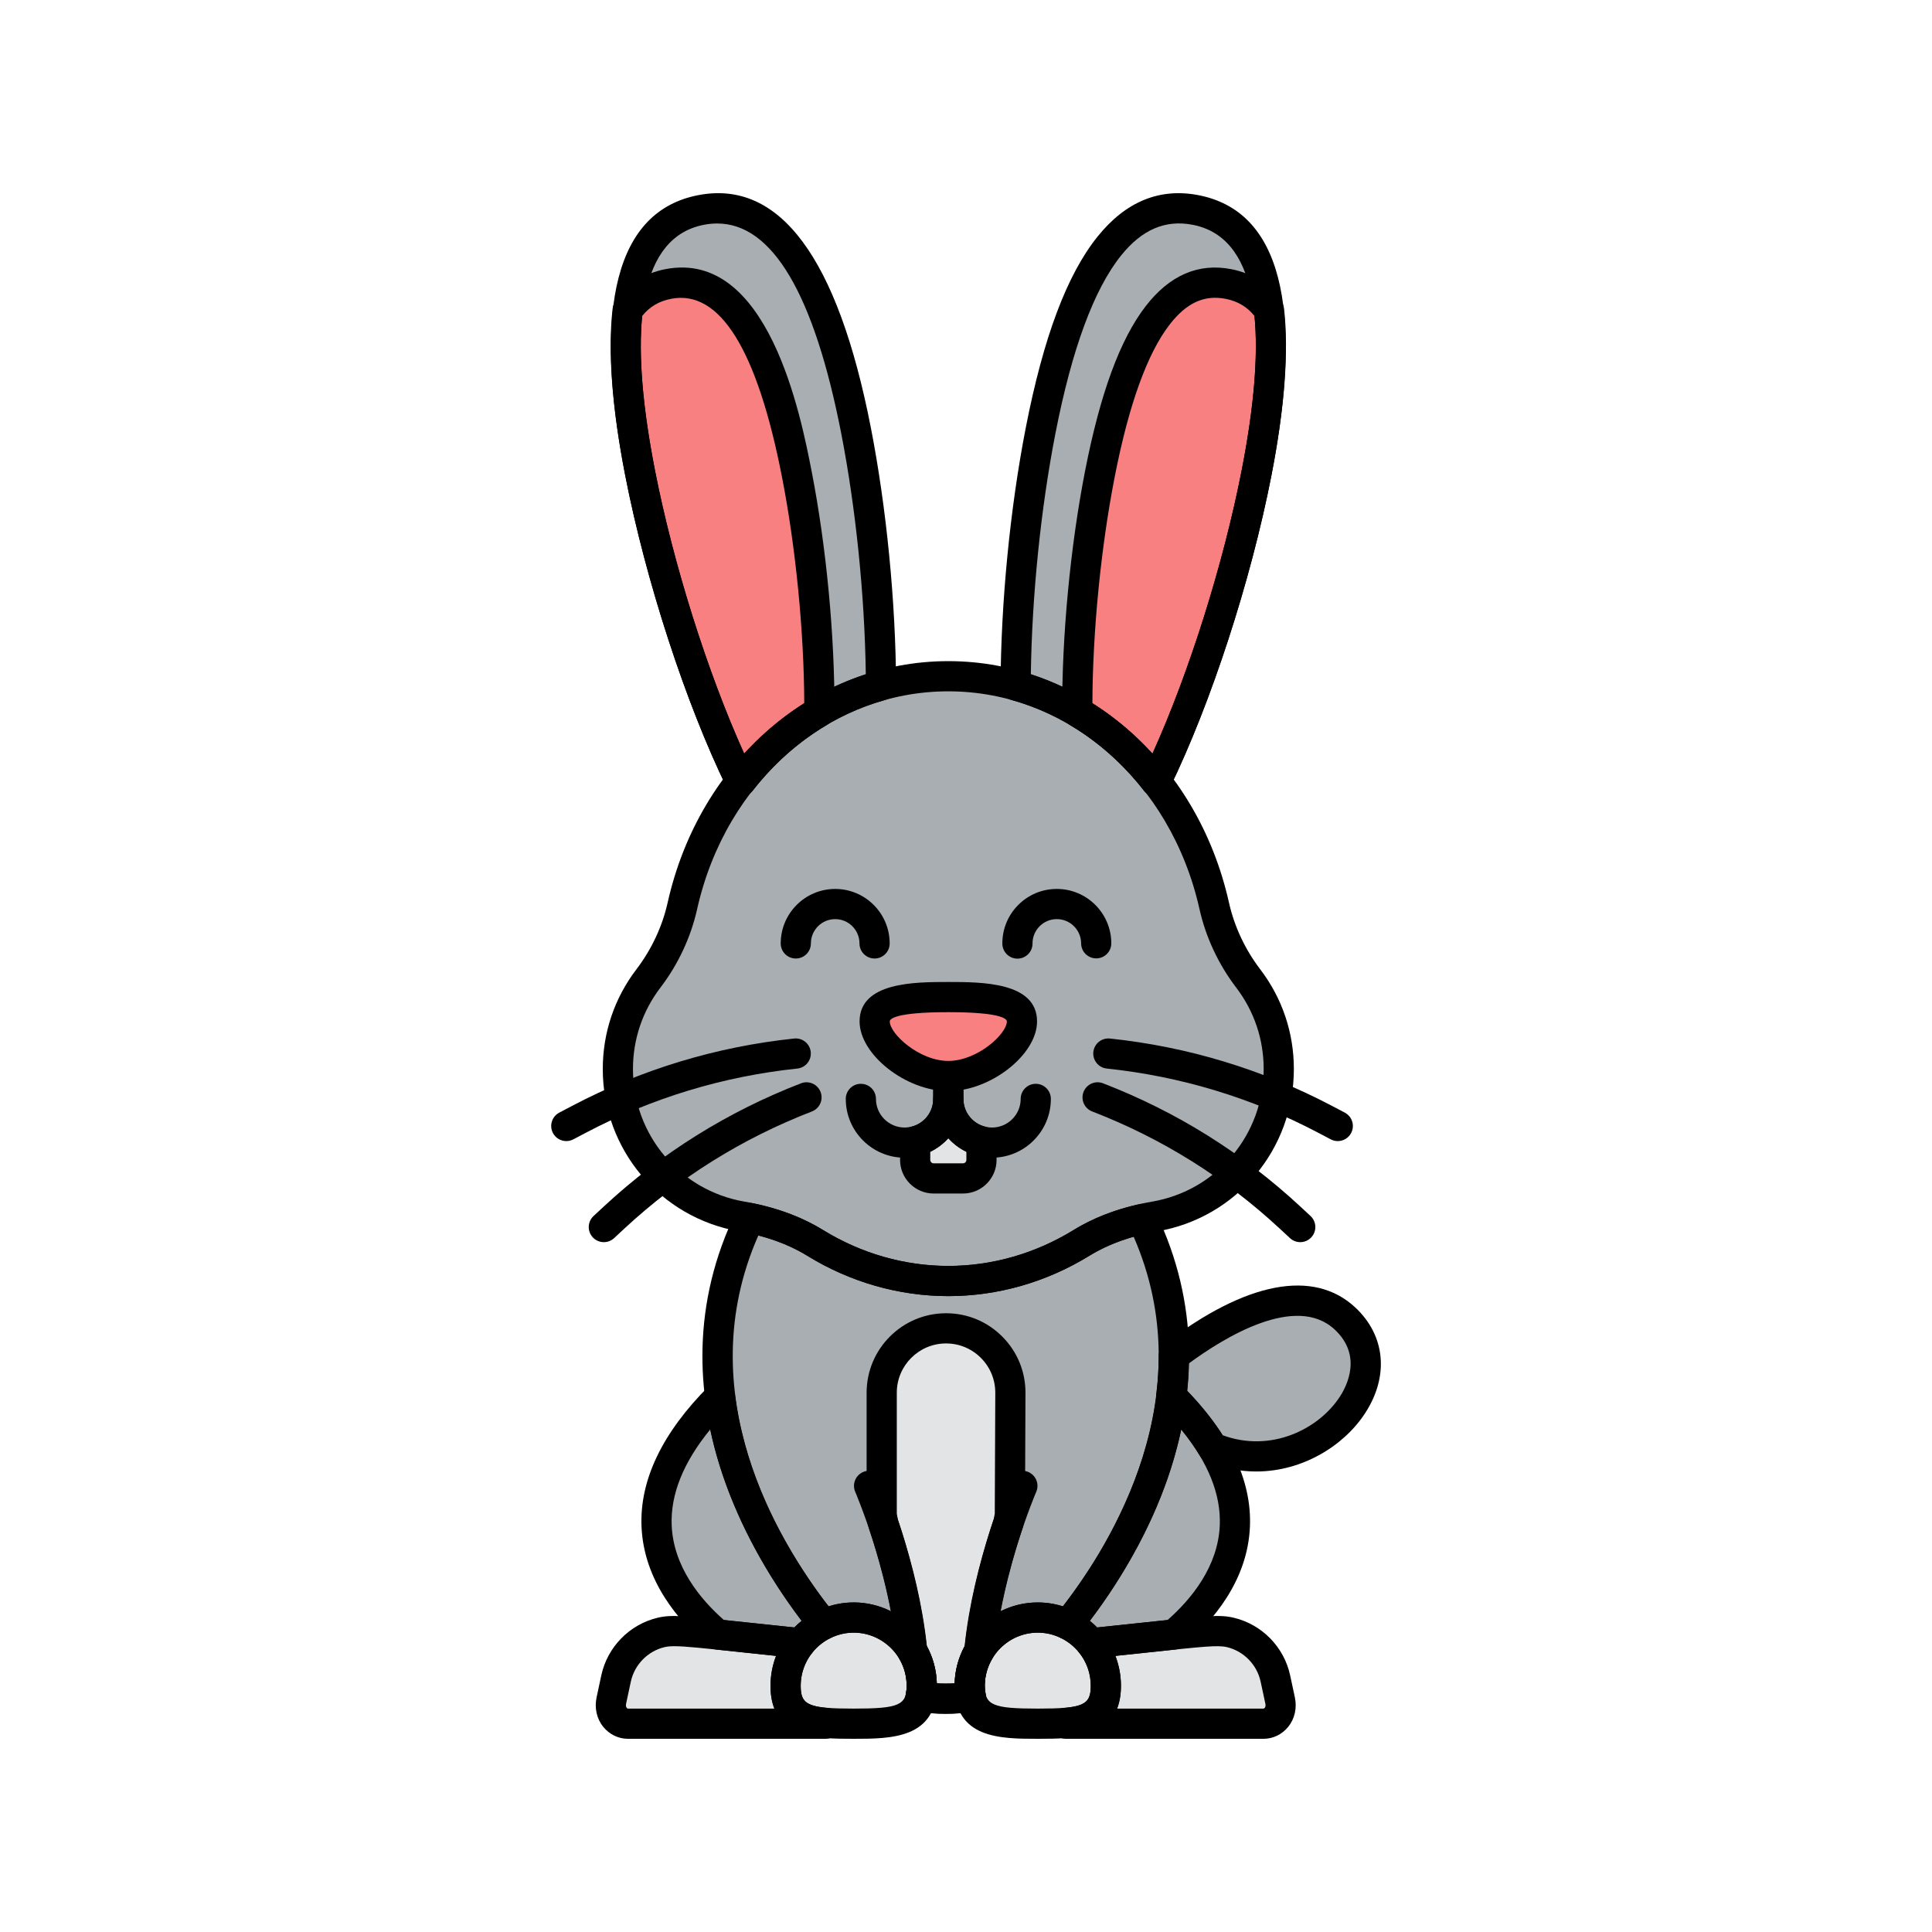 <svg enable-background="new 0 0 512 512" height="100" viewBox="-32 -32 320 320" width="100" xmlns="http://www.w3.org/2000/svg"><path d="m159.473 97.452c6.794-13.922 13.284-33.871 16.656-51.159 6.036-30.944-.202-41.584-10.081-43.51-9.879-1.927-19.658 5.588-25.693 36.533-2.594 13.299-4.073 28.759-4.133 42.222 9.19 2.564 17.259 8.223 23.251 15.914z" fill="#a8aeb2"/><path d="m90.67 97.452c5.992-7.692 14.061-13.35 23.251-15.915-.06-13.463-1.539-28.923-4.133-42.222-6.036-30.944-15.815-38.459-25.694-36.532s-16.117 12.566-10.081 43.51c3.372 17.289 9.863 37.238 16.657 51.159z" fill="#a8aeb2"/><path d="m174.741 130.061c-2.709-3.551-4.648-7.655-5.622-12.014-4.885-21.843-22.748-38.041-44.047-38.041s-39.162 16.198-44.047 38.041c-.975 4.359-2.914 8.462-5.622 12.014-3.176 4.164-5.063 9.363-5.063 15.005 0 12.264 8.902 22.416 20.534 24.421 4.279.738 8.443 2.095 12.14 4.372 6.53 4.022 14.05 6.318 22.059 6.318s15.529-2.296 22.059-6.318c3.698-2.278 7.862-3.634 12.141-4.372 11.629-2.006 20.533-12.155 20.533-24.421-.002-5.642-1.889-10.841-5.065-15.005z" fill="#a8aeb2"/><path d="m151.165 247.219c0 6.242-5.048 6.279-11.275 6.279s-11.275-.037-11.275-6.279 5.048-11.303 11.275-11.303 11.275 5.061 11.275 11.303z" fill="#e3e4e5"/><path d="m120.671 247.219c0 6.242-5.048 6.279-11.275 6.279s-11.275-.037-11.275-6.279 5.048-11.303 11.275-11.303c6.227.001 11.275 5.061 11.275 11.303z" fill="#e3e4e5"/><g fill="#a8aeb2"><path d="m147.13 173.859c-6.53 4.022-14.05 6.318-22.059 6.318s-15.529-2.296-22.059-6.318c-3.315-2.042-7.006-3.34-10.819-4.119-14.305 29.361 3.685 56.765 12.243 67.34 7.495-3.691 16.235 1.796 16.235 10.139 0 .686-.071 1.286-.188 1.831 2.642.391 5.514.415 8.319 0-.117-.545-.188-1.144-.188-1.831 0-6.242 5.048-11.303 11.275-11.303 1.782 0 3.461.426 4.959 1.164 8.541-10.554 26.477-37.874 12.323-67.171-3.535.794-6.951 2.047-10.041 3.95z"/><path d="m148.701 240.179c0-.001 0-.001 0 0 6.168-.639 10.542-1.12 13.73-1.452 7.708-6.525 18.459-20.61-.391-39.446-1.468 11.871-6.57 22.263-11.407 29.788-.004.006-.008.013-.012.019-1.782 2.77-3.739 5.48-5.772 7.992 1.502.74 2.818 1.799 3.852 3.099z"/><path d="m86.854 238.727c3.188.332 7.562.813 13.731 1.451v.001c1.035-1.299 2.35-2.358 3.852-3.098-2.227-2.753-4.443-5.837-6.497-9.139-.004-.006-.007-.011-.011-.017-4.613-7.418-9.289-17.363-10.683-28.643-18.851 18.835-8.1 32.92-.392 39.445z"/><path d="m190.783 186.396c-7.701-7.204-20.529.185-28.363 6.176.002 2.274-.154 4.5-.424 6.681l.044.029c2.942 2.939 5.162 5.763 6.786 8.46 16.047 6.741 32.723-11.276 21.957-21.346z"/></g><path d="m180.025 249.649-.78-3.638c-.821-3.827-3.77-6.747-7.448-7.625-2.434-.581-5.366-.041-23.096 1.792 1.539 1.932 2.464 4.377 2.464 7.042 0 4.569-2.71 5.809-6.601 6.148l-.041.131h32.766c1.642-.001 3.215-1.618 2.736-3.85z" fill="#e3e4e5"/><path d="m98.12 247.219c0-2.665.926-5.109 2.464-7.042-17.73-1.833-20.661-2.374-23.096-1.792-3.678.878-6.628 3.798-7.448 7.625l-.78 3.638c-.479 2.232 1.094 3.85 2.737 3.85h32.766l-.041-.131c-3.892-.339-6.602-1.579-6.602-6.148z" fill="#e3e4e5"/><path d="m124.694 188.016c-5.886 0-10.657 4.771-10.657 10.657v20.267s.097.521.266 1.44c1.73 5.103 3.917 13.081 4.739 20.982 1.025 1.68 1.63 3.668 1.63 5.857 0 .686-.071 1.286-.188 1.831 2.642.391 5.514.415 8.319 0-.117-.545-.188-1.144-.188-1.831 0-2.139.597-4.136 1.63-5.839.828-7.957 3.04-16.004 4.775-21.107.157-.855.246-1.334.246-1.334l.085-20.175c.051-5.921-4.735-10.748-10.657-10.748z" fill="#e3e4e5"/><path d="m137.269 137.182c0 3.745-6.253 9.04-12.197 9.04s-12.197-5.296-12.197-9.04c0-3.745 6.253-4.033 12.197-4.033 5.943-.001 12.197.288 12.197 4.033z" fill="#f98080"/><path d="m125.071 150.012c0 3.395-2.339 6.237-5.492 7.02v3.088c0 1.685 1.379 3.064 3.064 3.064h4.856c1.685 0 3.064-1.379 3.064-3.064v-3.088c-3.152-.784-5.492-3.625-5.492-7.02z" fill="#e3e4e5"/><path d="m159.473 97.452c6.794-13.922 13.284-33.871 16.656-51.159 2.269-11.633 2.803-20.394 2.061-26.904-1.74-2.496-4.061-3.833-6.715-4.351-8.069-1.574-16.13 4.945-21.313 31.519-2.432 12.468-3.795 27.131-3.726 39.35 4.973 2.937 9.39 6.863 13.037 11.545z" fill="#f98080"/><path d="m90.669 97.452c3.648-4.682 8.065-8.609 13.037-11.545.069-12.219-1.294-26.882-3.726-39.35-5.183-26.573-13.244-33.092-21.313-31.519-2.654.518-4.975 1.855-6.715 4.351-.741 6.509-.208 15.271 2.061 26.904 3.372 17.289 9.863 37.238 16.656 51.159z" fill="#f98080"/><path d="m132.313 159.754c-5.372 0-9.742-4.37-9.742-9.742v-3.193c0-1.381 1.119-2.5 2.5-2.5s2.5 1.119 2.5 2.5v3.193c0 2.615 2.127 4.742 4.742 4.742s4.743-2.127 4.743-4.742c0-1.381 1.119-2.5 2.5-2.5s2.5 1.119 2.5 2.5c.001 5.372-4.37 9.742-9.743 9.742z"/><path d="m117.829 159.754c-5.372 0-9.743-4.37-9.743-9.742 0-1.381 1.119-2.5 2.5-2.5s2.5 1.119 2.5 2.5c0 2.615 2.127 4.742 4.743 4.742 2.615 0 4.742-2.127 4.742-4.742v-3.193c0-1.381 1.119-2.5 2.5-2.5s2.5 1.119 2.5 2.5v3.193c0 5.372-4.37 9.742-9.742 9.742z"/><path d="m125.071 182.677c-8.184 0-16.265-2.313-23.37-6.689-3.137-1.932-6.923-3.29-11.254-4.037-13.1-2.259-22.608-13.566-22.608-26.886 0-6.025 1.928-11.738 5.575-16.521 2.5-3.277 4.288-7.096 5.17-11.043 5.267-23.549 24.382-39.996 46.487-39.996s41.221 16.447 46.486 39.996c.883 3.946 2.671 7.765 5.171 11.043h.001c3.647 4.783 5.575 10.496 5.575 16.521 0 13.319-9.508 24.625-22.608 26.885-4.332.748-8.119 2.106-11.254 4.038-7.105 4.376-15.187 6.689-23.371 6.689zm0-100.171c-19.746 0-36.855 14.839-41.607 36.086-1.039 4.647-3.14 9.137-6.075 12.984-2.977 3.904-4.551 8.568-4.551 13.489 0 10.879 7.763 20.114 18.458 21.958 4.962.855 9.345 2.439 13.027 4.708 6.316 3.89 13.49 5.946 20.748 5.946s14.432-2.056 20.748-5.946c3.681-2.268 8.063-3.852 13.027-4.708 10.695-1.845 18.458-11.08 18.458-21.958 0-4.92-1.574-9.584-4.552-13.489h.001c-2.936-3.848-5.037-8.338-6.075-12.984-4.751-21.247-21.861-36.086-41.607-36.086z"/><path d="m159.474 99.952c-.766 0-1.495-.352-1.972-.963-5.81-7.455-13.399-12.657-21.951-15.043-1.085-.303-1.833-1.293-1.828-2.419.062-13.831 1.585-29.39 4.179-42.689 2.926-14.998 6.822-25.361 11.912-31.682 4.658-5.783 10.283-8.079 16.714-6.825 13.497 2.632 17.553 18.258 12.057 46.442-3.399 17.427-10.019 37.75-16.863 51.777-.379.775-1.13 1.3-1.987 1.39-.089.008-.175.012-.261.012zm-20.734-20.264c7.627 2.486 14.498 6.986 20.129 13.17 6.07-13.418 11.758-31.411 14.807-47.042 4.862-24.928 2.135-38.581-8.105-40.578-4.536-.883-8.412.771-11.862 5.054-4.505 5.594-8.172 15.52-10.898 29.503-2.422 12.411-3.889 26.839-4.071 39.893z"/><path d="m90.67 99.952c-.086 0-.173-.004-.26-.014-.858-.089-1.609-.615-1.987-1.39-6.845-14.026-13.464-34.35-16.863-51.777-5.498-28.184-1.441-43.809 12.056-46.441 13.5-2.634 23.128 10.323 28.625 38.507 2.594 13.299 4.117 28.859 4.179 42.689.005 1.126-.743 2.117-1.828 2.419-8.552 2.386-16.143 7.588-21.951 15.043-.476.612-1.205.964-1.971.964zm-3.885-94.935c-.724 0-1.46.073-2.212.22-10.241 1.998-12.968 15.65-8.106 40.578 3.049 15.631 8.737 33.624 14.807 47.042 5.631-6.183 12.502-10.684 20.13-13.169-.182-13.053-1.649-27.481-4.069-39.894-4.506-23.097-11.414-34.777-20.55-34.777z"/><path d="m139.89 255.999c-6.138 0-13.776 0-13.776-8.779 0-7.611 6.18-13.803 13.776-13.803s13.775 6.192 13.775 13.803c0 8.779-7.638 8.779-13.775 8.779zm0-17.582c-4.839 0-8.776 3.949-8.776 8.803 0 3.214 1.312 3.779 8.776 3.779 7.463 0 8.775-.565 8.775-3.779 0-4.855-3.936-8.803-8.775-8.803z"/><path d="m109.396 255.999c-6.137 0-13.775 0-13.775-8.779 0-7.611 6.18-13.803 13.775-13.803s13.775 6.192 13.775 13.803c0 8.779-7.638 8.779-13.775 8.779zm0-17.582c-4.839 0-8.775 3.949-8.775 8.803 0 3.214 1.312 3.779 8.775 3.779s8.775-.565 8.775-3.779c0-4.855-3.936-8.803-8.775-8.803z"/><path d="m119.039 243.508c-1.265 0-2.35-.956-2.484-2.241-1.385-13.306-6.846-26.04-6.901-26.167-.548-1.267.034-2.739 1.3-3.288 1.268-.548 2.738.033 3.287 1.299.237.546 5.82 13.544 7.287 27.638.143 1.373-.854 2.603-2.228 2.745-.088.01-.175.014-.261.014z"/><path d="m130.246 243.508c-.087 0-.174-.004-.262-.014-1.374-.143-2.371-1.372-2.228-2.745 1.467-14.093 7.051-27.091 7.287-27.638.551-1.267 2.021-1.849 3.288-1.299 1.267.549 1.849 2.021 1.3 3.288-.055.127-5.517 12.86-6.902 26.167-.133 1.285-1.218 2.241-2.483 2.241z"/><path d="m124.644 251.851c-1.522 0-3.045-.109-4.526-.328-.684-.101-1.295-.48-1.688-1.048-.394-.568-.535-1.273-.39-1.949.089-.416.132-.843.132-1.307 0-3.063-1.552-5.857-4.152-7.475-2.583-1.608-5.752-1.765-8.478-.421-1.046.517-2.313.238-3.048-.67-8.756-10.82-27.506-39.302-12.547-70.007.5-1.026 1.632-1.584 2.748-1.354 4.391.897 8.303 2.391 11.629 4.44 6.316 3.89 13.49 5.946 20.748 5.946s14.433-2.056 20.748-5.946c3.111-1.917 6.746-3.35 10.806-4.261 1.132-.253 2.293.306 2.798 1.352 14.805 30.645-3.901 59.043-12.631 69.831-.734.907-2.001 1.187-3.048.67-1.221-.602-2.518-.906-3.854-.906-4.839 0-8.776 3.949-8.776 8.803 0 .463.044.891.133 1.307.145.675.004 1.381-.39 1.949-.395.568-1.005.947-1.688 1.048-1.482.217-3.004.326-4.526.326zm-1.478-5.04c.982.055 1.972.055 2.954 0 .216-7.423 6.31-13.395 13.77-13.395 1.423 0 2.814.218 4.157.648 8.289-10.712 23.125-35.101 11.723-61.222-2.729.772-5.188 1.827-7.327 3.145-7.105 4.376-15.188 6.689-23.371 6.689s-16.265-2.313-23.37-6.689c-2.344-1.443-5.06-2.569-8.095-3.355-11.576 26.201 3.314 50.685 11.633 61.434 3.808-1.221 7.951-.727 11.421 1.433 3.961 2.464 6.371 6.67 6.505 11.312zm23.965-72.952h.01z"/><path d="m148.699 242.678c-.756 0-1.477-.343-1.953-.941-.803-1.007-1.841-1.841-3.002-2.414-.682-.336-1.174-.963-1.337-1.706s.02-1.519.498-2.109c1.988-2.458 3.877-5.073 5.612-7.772.012-.018.023-.036.035-.053 4.24-6.612 9.546-16.896 11.006-28.708.117-.948.765-1.747 1.668-2.057.903-.312 1.903-.081 2.581.595 7.765 7.76 11.54 15.61 11.222 23.333-.371 8.985-6.177 15.721-10.982 19.789-.384.325-.856.526-1.356.578-1.244.13-2.669.282-4.312.458-2.565.274-5.66.604-9.422.994-.086.008-.172.013-.258.013zm-.192-6.212c.424.341.828.707 1.209 1.094 3.147-.328 5.8-.611 8.048-.852 1.348-.144 2.55-.272 3.627-.386 3.916-3.453 8.36-8.846 8.643-15.682.211-5.11-1.932-10.434-6.379-15.873-1.807 8.569-5.468 17.175-10.919 25.653-.007.012-.016.024-.023.037-1.325 2.059-2.734 4.071-4.206 6.009z"/><path d="m100.585 242.678c-.086 0-.172-.004-.258-.013-3.745-.388-6.829-.717-9.388-.991-1.656-.177-3.091-.33-4.344-.461-.5-.052-.973-.253-1.356-.578-4.805-4.068-10.611-10.803-10.983-19.788-.319-7.724 3.457-15.575 11.222-23.335.675-.674 1.676-.906 2.581-.595.903.311 1.55 1.109 1.667 2.057 1.129 9.13 4.603 18.426 10.326 27.629 1.937 3.113 4.062 6.103 6.329 8.904.478.591.661 1.367.498 2.109-.164.742-.655 1.37-1.337 1.706-1.163.573-2.201 1.407-3.001 2.413-.478.599-1.2.943-1.956.943zm-12.69-6.356c1.052.111 2.224.236 3.534.376 2.268.242 4.949.528 8.141.861.38-.387.785-.752 1.209-1.093-1.757-2.312-3.42-4.726-4.962-7.204-5.05-8.121-8.462-16.334-10.186-24.496-4.447 5.439-6.591 10.765-6.379 15.875.282 6.836 4.727 12.229 8.643 15.681z"/><path d="m176.066 211.725c-2.67 0-5.44-.515-8.209-1.678-.488-.205-.899-.561-1.173-1.015-1.57-2.608-3.714-5.28-6.37-7.94-.578-.546-.897-1.351-.8-2.146.274-2.219.407-4.303.405-6.372-.001-.779.362-1.514.981-1.988 13.488-10.315 24.707-12.455 31.59-6.016 4.975 4.654 5.603 11.347 1.637 17.468-3.492 5.39-10.353 9.687-18.061 9.687zm-5.55-6.004c8.012 2.948 15.921-1.009 19.416-6.402 1.249-1.928 3.665-6.868-.856-11.098-6.455-6.038-18.404 1.363-24.169 5.61-.034 1.476-.13 2.966-.29 4.505 2.36 2.452 4.339 4.929 5.899 7.385z"/><path d="m177.288 255.999h-32.766c-.796 0-1.544-.379-2.015-1.02-.472-.641-.609-1.468-.371-2.228l.041-.131c.303-.967 1.159-1.655 2.169-1.743 3.666-.319 4.318-1.236 4.318-3.658 0-2.01-.664-3.907-1.92-5.484-.569-.715-.704-1.683-.35-2.525.354-.843 1.139-1.425 2.048-1.519 3.773-.39 6.876-.722 9.446-.996 10.061-1.075 12.153-1.298 14.487-.741 4.653 1.11 8.309 4.853 9.312 9.533l.781 3.637v.001c.38 1.773-.02 3.554-1.096 4.886-1.019 1.263-2.509 1.988-4.084 1.988zm-24.286-5h24.286c.028 0 .118-.033.197-.131.126-.156.159-.396.096-.694l-.781-3.638c-.602-2.809-2.794-5.053-5.584-5.719-1.499-.357-3.89-.102-12.795.85-1.659.177-3.54.378-5.679.603.604 1.573.923 3.253.923 4.95 0 1.512-.247 2.756-.663 3.779z"/><path d="m104.763 255.999h-32.766c-1.575 0-3.064-.725-4.085-1.987-1.077-1.332-1.476-3.113-1.096-4.886l.78-3.639c1.004-4.68 4.659-8.422 9.312-9.533 2.335-.557 4.429-.333 14.49.741 2.569.275 5.671.606 9.444.996.909.094 1.694.676 2.048 1.519.354.842.22 1.811-.35 2.525-1.256 1.577-1.92 3.473-1.92 5.484 0 2.421.652 3.338 4.318 3.658 1.009.088 1.865.776 2.168 1.743l.041.131c.238.759.1 1.586-.371 2.228-.469.641-1.217 1.02-2.013 1.02zm-25.057-15.336c-.706 0-1.208.052-1.636.154-2.791.666-4.983 2.911-5.585 5.718l-.78 3.638c-.064.298-.031.538.096.694.087.107.179.131.197.131h24.286c-.415-1.023-.663-2.266-.663-3.779 0-1.697.318-3.377.923-4.95-2.138-.225-4.018-.426-5.676-.603-6.359-.679-9.399-1.003-11.162-1.003z"/><path d="m136.52 126.781c-1.377 0-2.495-1.114-2.5-2.492-.008-2.411.924-4.68 2.622-6.39 1.699-1.71 3.962-2.656 6.373-2.664h.028c4.963 0 9.008 4.029 9.024 8.995.005 1.381-1.111 2.504-2.492 2.508-.002 0-.005 0-.008 0-1.377 0-2.495-1.114-2.5-2.492-.007-2.214-1.812-4.011-4.024-4.011-.004 0-.009 0-.013 0-1.075.003-2.084.425-2.842 1.188-.757.762-1.173 1.774-1.169 2.849.005 1.381-1.111 2.504-2.492 2.508-.002.001-.005.001-.007.001z"/><path d="m112.857 126.76c-1.381 0-2.5-1.119-2.5-2.5 0-2.219-1.805-4.024-4.024-4.024s-4.023 1.805-4.023 4.024c0 1.381-1.119 2.5-2.5 2.5s-2.5-1.119-2.5-2.5c0-4.976 4.048-9.024 9.023-9.024s9.024 4.048 9.024 9.024c0 1.381-1.119 2.5-2.5 2.5z"/><path d="m189.577 157c-.393 0-.791-.093-1.162-.288l-2.094-1.102c-10.936-5.756-22.712-9.33-35.004-10.624-1.373-.145-2.369-1.375-2.225-2.748.145-1.374 1.383-2.367 2.748-2.225 12.926 1.361 25.311 5.12 36.809 11.172l2.094 1.102c1.223.643 1.691 2.155 1.048 3.377-.447.851-1.315 1.336-2.214 1.336z"/><path d="m183.361 173.74c-.608 0-1.218-.221-1.699-.667l-1.734-1.609c-9.062-8.406-19.502-14.923-31.031-19.371-1.288-.497-1.929-1.944-1.432-3.232.496-1.288 1.942-1.932 3.232-1.433 12.123 4.678 23.102 11.531 32.631 20.37l1.734 1.609c1.013.939 1.071 2.521.133 3.533-.493.531-1.162.8-1.834.8z"/><path d="m61.799 157c-.898 0-1.767-.486-2.214-1.336-.643-1.222-.174-2.734 1.048-3.377l2.094-1.102c11.5-6.052 23.884-9.811 36.809-11.172 1.372-.149 2.604.851 2.748 2.225.145 1.373-.852 2.604-2.225 2.748-12.292 1.294-24.068 4.868-35.003 10.624l-2.094 1.102c-.372.196-.771.288-1.163.288z"/><path d="m68.015 173.74c-.671 0-1.341-.269-1.833-.8-.939-1.012-.879-2.594.133-3.533l1.734-1.609c9.528-8.838 20.507-15.692 32.631-20.37 1.288-.498 2.735.145 3.232 1.433s-.145 2.735-1.433 3.232c-11.529 4.448-21.97 10.966-31.031 19.371l-1.734 1.609c-.481.446-1.091.667-1.699.667z"/><path d="m124.644 251.851c-1.522 0-3.045-.109-4.526-.328-.684-.101-1.295-.48-1.688-1.048-.394-.568-.535-1.273-.39-1.949.089-.416.132-.843.132-1.307 0-1.648-.425-3.18-1.264-4.555-.193-.317-.314-.674-.352-1.043-.924-8.874-3.539-17.249-4.621-20.438-.039-.115-.069-.233-.091-.353l-.264-1.432c-.028-.151-.042-.305-.042-.459v-20.267c0-7.255 5.902-13.157 13.157-13.157 3.536 0 6.854 1.383 9.343 3.894s3.844 5.841 3.813 9.377l-.086 20.164c-.001.149-.015.298-.042.445l-.245 1.331c-.022.12-.053.238-.092.353-1.09 3.203-3.725 11.62-4.656 20.561-.038.367-.157.721-.349 1.037-.829 1.368-1.268 2.939-1.268 4.543 0 .463.044.891.133 1.307.145.675.004 1.381-.39 1.949-.395.568-1.005.947-1.688 1.048-1.48.218-3.002.327-4.524.327zm-1.478-5.04c.982.055 1.973.055 2.954 0 .065-2.182.646-4.314 1.694-6.222 1.013-9.086 3.624-17.526 4.779-20.946l.173-.937.085-19.951c.019-2.203-.821-4.268-2.364-5.825s-3.601-2.414-5.792-2.414c-4.498 0-8.157 3.659-8.157 8.157v20.038l.191 1.039c1.146 3.403 3.738 11.799 4.742 20.818 1.049 1.902 1.631 4.041 1.695 6.243zm12.099-27.872h.01z"/><path d="m125.071 148.722c-7.005 0-14.697-6.04-14.697-11.541 0-6.533 9.2-6.533 14.697-6.533s14.697 0 14.697 6.533c.001 5.501-7.692 11.541-14.697 11.541zm0-13.074c-8.998 0-9.697 1.173-9.697 1.533 0 2.056 4.868 6.541 9.697 6.541s9.697-4.484 9.697-6.541c.001-.359-.699-1.533-9.697-1.533z"/><path d="m127.5 165.685h-4.856c-3.068 0-5.564-2.496-5.564-5.564v-3.088c0-1.148.782-2.149 1.896-2.426 2.117-.526 3.595-2.416 3.595-4.594 0-1.381 1.119-2.5 2.5-2.5s2.5 1.119 2.5 2.5c0 2.179 1.479 4.068 3.596 4.594 1.114.277 1.896 1.278 1.896 2.426v3.088c0 3.067-2.496 5.564-5.563 5.564zm-5.42-6.912v1.347c0 .306.258.564.564.564h4.856c.306 0 .564-.258.564-.564v-1.347c-1.148-.554-2.16-1.321-2.992-2.244-.833.924-1.844 1.69-2.992 2.244z"/><path d="m159.474 99.953c-.767 0-1.496-.352-1.973-.963-3.487-4.478-7.638-8.155-12.336-10.93-.757-.447-1.224-1.259-1.229-2.138-.07-12.477 1.34-27.372 3.772-39.843 2.521-12.919 5.808-21.871 10.05-27.364 3.962-5.131 8.739-7.197 14.195-6.129 3.487.68 6.275 2.488 8.288 5.375.237.34.386.734.434 1.147.808 7.096.104 16.404-2.092 27.665-3.399 17.427-10.019 37.751-16.863 51.777-.379.775-1.13 1.301-1.987 1.39-.087.008-.173.013-.259.013zm-10.539-15.448c3.642 2.303 6.969 5.101 9.935 8.354 6.07-13.418 11.758-31.411 14.807-47.043 2.029-10.403 2.735-18.971 2.102-25.482-1.216-1.52-2.785-2.451-4.78-2.84-3.544-.688-6.493.668-9.281 4.278-3.703 4.795-6.765 13.296-9.099 25.265-2.286 11.705-3.646 25.596-3.684 37.468z"/><path d="m90.67 99.953c-.086 0-.173-.004-.26-.014-.858-.089-1.609-.615-1.987-1.39-6.845-14.026-13.464-34.35-16.863-51.777-2.196-11.26-2.9-20.568-2.091-27.666.047-.412.196-.806.433-1.146 2.012-2.887 4.8-4.696 8.288-5.375 17.074-3.331 22.469 24.387 24.246 33.494 2.433 12.472 3.843 27.366 3.772 39.843-.005.879-.472 1.691-1.229 2.139-4.697 2.773-8.847 6.451-12.336 10.929-.478.611-1.207.963-1.973.963zm-16.304-79.62c-.634 6.512.072 15.08 2.101 25.482 3.049 15.632 8.737 33.625 14.808 47.044 2.966-3.254 6.292-6.052 9.934-8.354-.038-11.871-1.398-25.763-3.681-37.469-4.13-21.177-10.312-31.113-18.381-29.543-1.996.388-3.565 1.319-4.781 2.84z"/></svg>